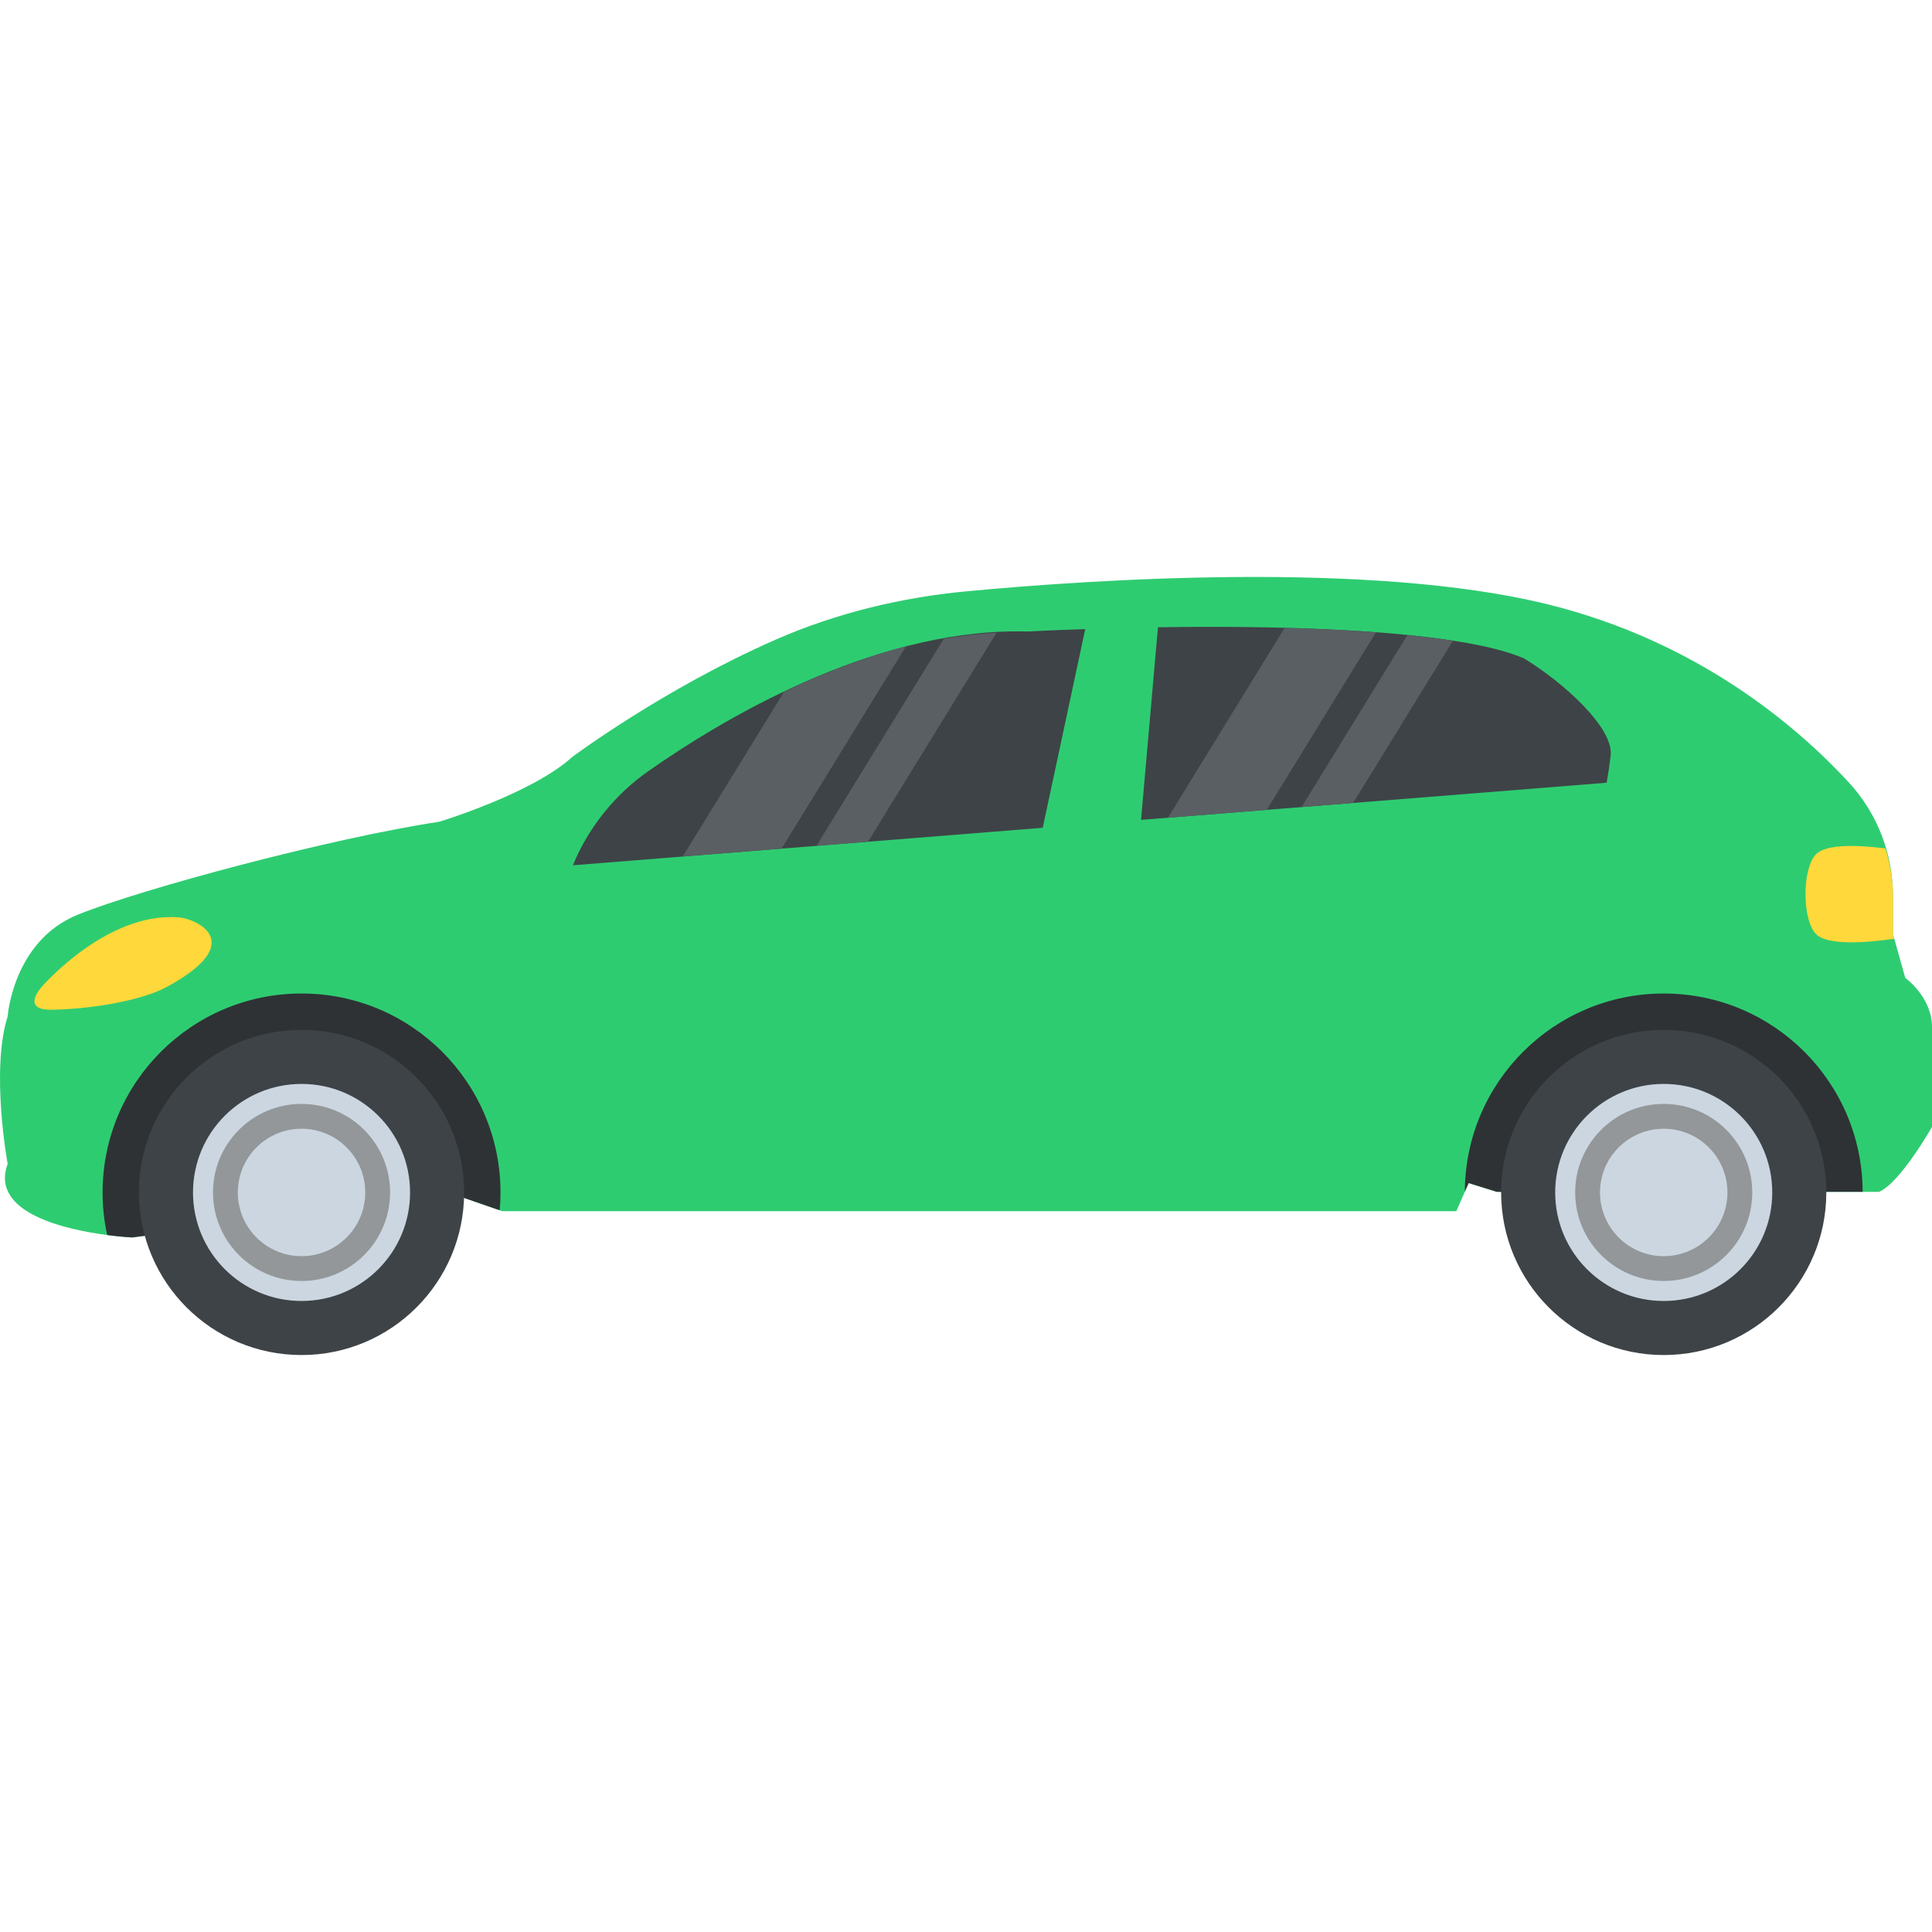 <?xml version="1.0"?>
<svg xmlns="http://www.w3.org/2000/svg" xmlns:xlink="http://www.w3.org/1999/xlink" xmlns:svgjs="http://svgjs.com/svgjs" version="1.1" width="512" height="512" x="0" y="0" viewBox="0 0 511.819 511.819" style="enable-background:new 0 0 512 512" xml:space="preserve" class=""><g>
<path xmlns="http://www.w3.org/2000/svg" style="" d="M511.819,272.06v26.48c0,0-8.448,14.88-14.032,17.2h-101.28l-7.44-2.32l-3.264,7.44H133.051  l-0.672-0.24l-11.408-3.952L35.019,327.82c0,0-2.72-0.128-6.624-0.64c-10.944-1.424-31.152-5.856-26.368-18.88  c0,0-4.56-24.688,0-39.024c0,0,1.392-19.984,18.576-26.96c17.2-6.96,67.84-20.448,95.712-24.608c0,0,24.624-7.44,35.312-17.2  c0,0,24.112-18.016,53.888-31.072c16.048-7.024,33.216-11.168,50.656-12.8c33.744-3.168,107.088-8.048,153.776,3.44  c39.664,9.776,65.952,32.176,79.792,47.152c7.6,8.224,11.744,18.96,11.744,30.16v10.048l3.248,11.616  C504.747,259.052,511.819,264.156,511.819,272.06z" fill="#2ecc71" data-original="#e14b4b" class=""/>
<path xmlns="http://www.w3.org/2000/svg" style="" d="M132.587,315.9c0,1.584-0.064,3.168-0.208,4.72l-11.408-3.952L35.019,327.82  c0,0-2.72-0.128-6.624-0.64c-0.8-3.632-1.216-7.408-1.216-11.28c0-29.104,23.6-52.704,52.704-52.704S132.587,286.796,132.587,315.9z  " fill="#2e3235" data-original="#2e3235"/>
<circle xmlns="http://www.w3.org/2000/svg" style="" cx="79.883" cy="315.9" r="43.072" fill="#3e4347" data-original="#3e4347" class=""/>
<path xmlns="http://www.w3.org/2000/svg" style="" d="M388.059,315.708l1.008-2.304l7.44,2.32h96.944c-0.096-29.024-23.648-52.528-52.688-52.528  C411.707,263.196,388.155,286.7,388.059,315.708z" fill="#2e3235" data-original="#2e3235"/>
<g xmlns="http://www.w3.org/2000/svg">
	<circle style="" cx="440.747" cy="315.9" r="43.072" fill="#3e4347" data-original="#3e4347" class=""/>
	<path style="" d="M287.499,166.652c-8.944,0.304-14.608,0.608-14.72,0.624l-0.32,0.016h-0.32   c-0.896-0.032-1.792-0.032-2.688-0.032c-39.056,0-77.968,23.2-97.696,37.024c-8.912,6.24-15.92,15.024-19.984,24.944l124.464-9.936   L287.499,166.652z" fill="#3e4347" data-original="#3e4347" class=""/>
	<path style="" d="M403.771,174.444c-12.368-5.408-41.824-8.384-83.072-8.384c-4.832,0-9.52,0.048-13.936,0.112   l-4.48,51.024l0,0l123.344-9.84c0.4-2.304,0.736-4.496,0.976-6.496l0.016-0.16l0.032-0.16   C427.947,192.988,413.899,180.62,403.771,174.444z" fill="#3e4347" data-original="#3e4347" class=""/>
</g>
<g xmlns="http://www.w3.org/2000/svg">
	<path style="" d="M11.019,261.468c0,0,17.136-19.952,36.336-18.448c4.672,0.368,18.64,6.624-3.2,18.448   c-6.832,3.696-20.272,5.872-30.496,6.032C5.371,267.612,11.019,261.468,11.019,261.468z" fill="#ffd83b" data-original="#ffd83b" class=""/>
	<path style="" d="M501.499,247.436v-10.048c0-4.336-0.8-8.544-2-12.624c-6.912-0.864-15.568-1.296-18.384,1.52   c-3.744,3.744-3.744,17.44,0,21.184c3.136,3.136,13.6,2.256,20.72,1.216L501.499,247.436z" fill="#ffd83b" data-original="#ffd83b" class=""/>
</g>
<circle xmlns="http://www.w3.org/2000/svg" style="" cx="79.883" cy="315.9" r="28.752" fill="#cbd6e0" data-original="#cbd6e0"/>
<circle xmlns="http://www.w3.org/2000/svg" style="" cx="79.883" cy="315.9" r="23.456" fill="#939799" data-original="#939799"/>
<g xmlns="http://www.w3.org/2000/svg">
	<circle style="" cx="79.883" cy="315.9" r="16.88" fill="#cbd6e0" data-original="#cbd6e0"/>
	<circle style="" cx="440.747" cy="315.9" r="28.752" fill="#cbd6e0" data-original="#cbd6e0"/>
</g>
<circle xmlns="http://www.w3.org/2000/svg" style="" cx="440.747" cy="315.9" r="23.456" fill="#939799" data-original="#939799"/>
<circle xmlns="http://www.w3.org/2000/svg" style="" cx="440.747" cy="315.9" r="16.88" fill="#cbd6e0" data-original="#cbd6e0"/>
<g xmlns="http://www.w3.org/2000/svg">
	<path style="" d="M180.875,226.892l26.192-2.096l32.944-53.568c-11.456,2.944-22.32,7.28-32.32,12.064   L180.875,226.892z" fill="#5a5f63" data-original="#5a5f63"/>
	<path style="" d="M216.299,224.06l13.664-1.088l34.032-55.344c-4.688,0.256-9.344,0.768-13.968,1.584L216.299,224.06z   " fill="#5a5f63" data-original="#5a5f63"/>
	<path style="" d="M309.403,216.636l26.192-2.096l28.912-47.024c-7.296-0.544-15.392-0.944-24.192-1.168   L309.403,216.636z" fill="#5a5f63" data-original="#5a5f63"/>
	<path style="" d="M344.811,213.804l13.664-1.088l26.416-42.96c-3.68-0.576-7.632-1.104-12.048-1.536L344.811,213.804z   " fill="#5a5f63" data-original="#5a5f63"/>
</g>
<g xmlns="http://www.w3.org/2000/svg">
</g>
<g xmlns="http://www.w3.org/2000/svg">
</g>
<g xmlns="http://www.w3.org/2000/svg">
</g>
<g xmlns="http://www.w3.org/2000/svg">
</g>
<g xmlns="http://www.w3.org/2000/svg">
</g>
<g xmlns="http://www.w3.org/2000/svg">
</g>
<g xmlns="http://www.w3.org/2000/svg">
</g>
<g xmlns="http://www.w3.org/2000/svg">
</g>
<g xmlns="http://www.w3.org/2000/svg">
</g>
<g xmlns="http://www.w3.org/2000/svg">
</g>
<g xmlns="http://www.w3.org/2000/svg">
</g>
<g xmlns="http://www.w3.org/2000/svg">
</g>
<g xmlns="http://www.w3.org/2000/svg">
</g>
<g xmlns="http://www.w3.org/2000/svg">
</g>
<g xmlns="http://www.w3.org/2000/svg">
</g>
</g></svg>
